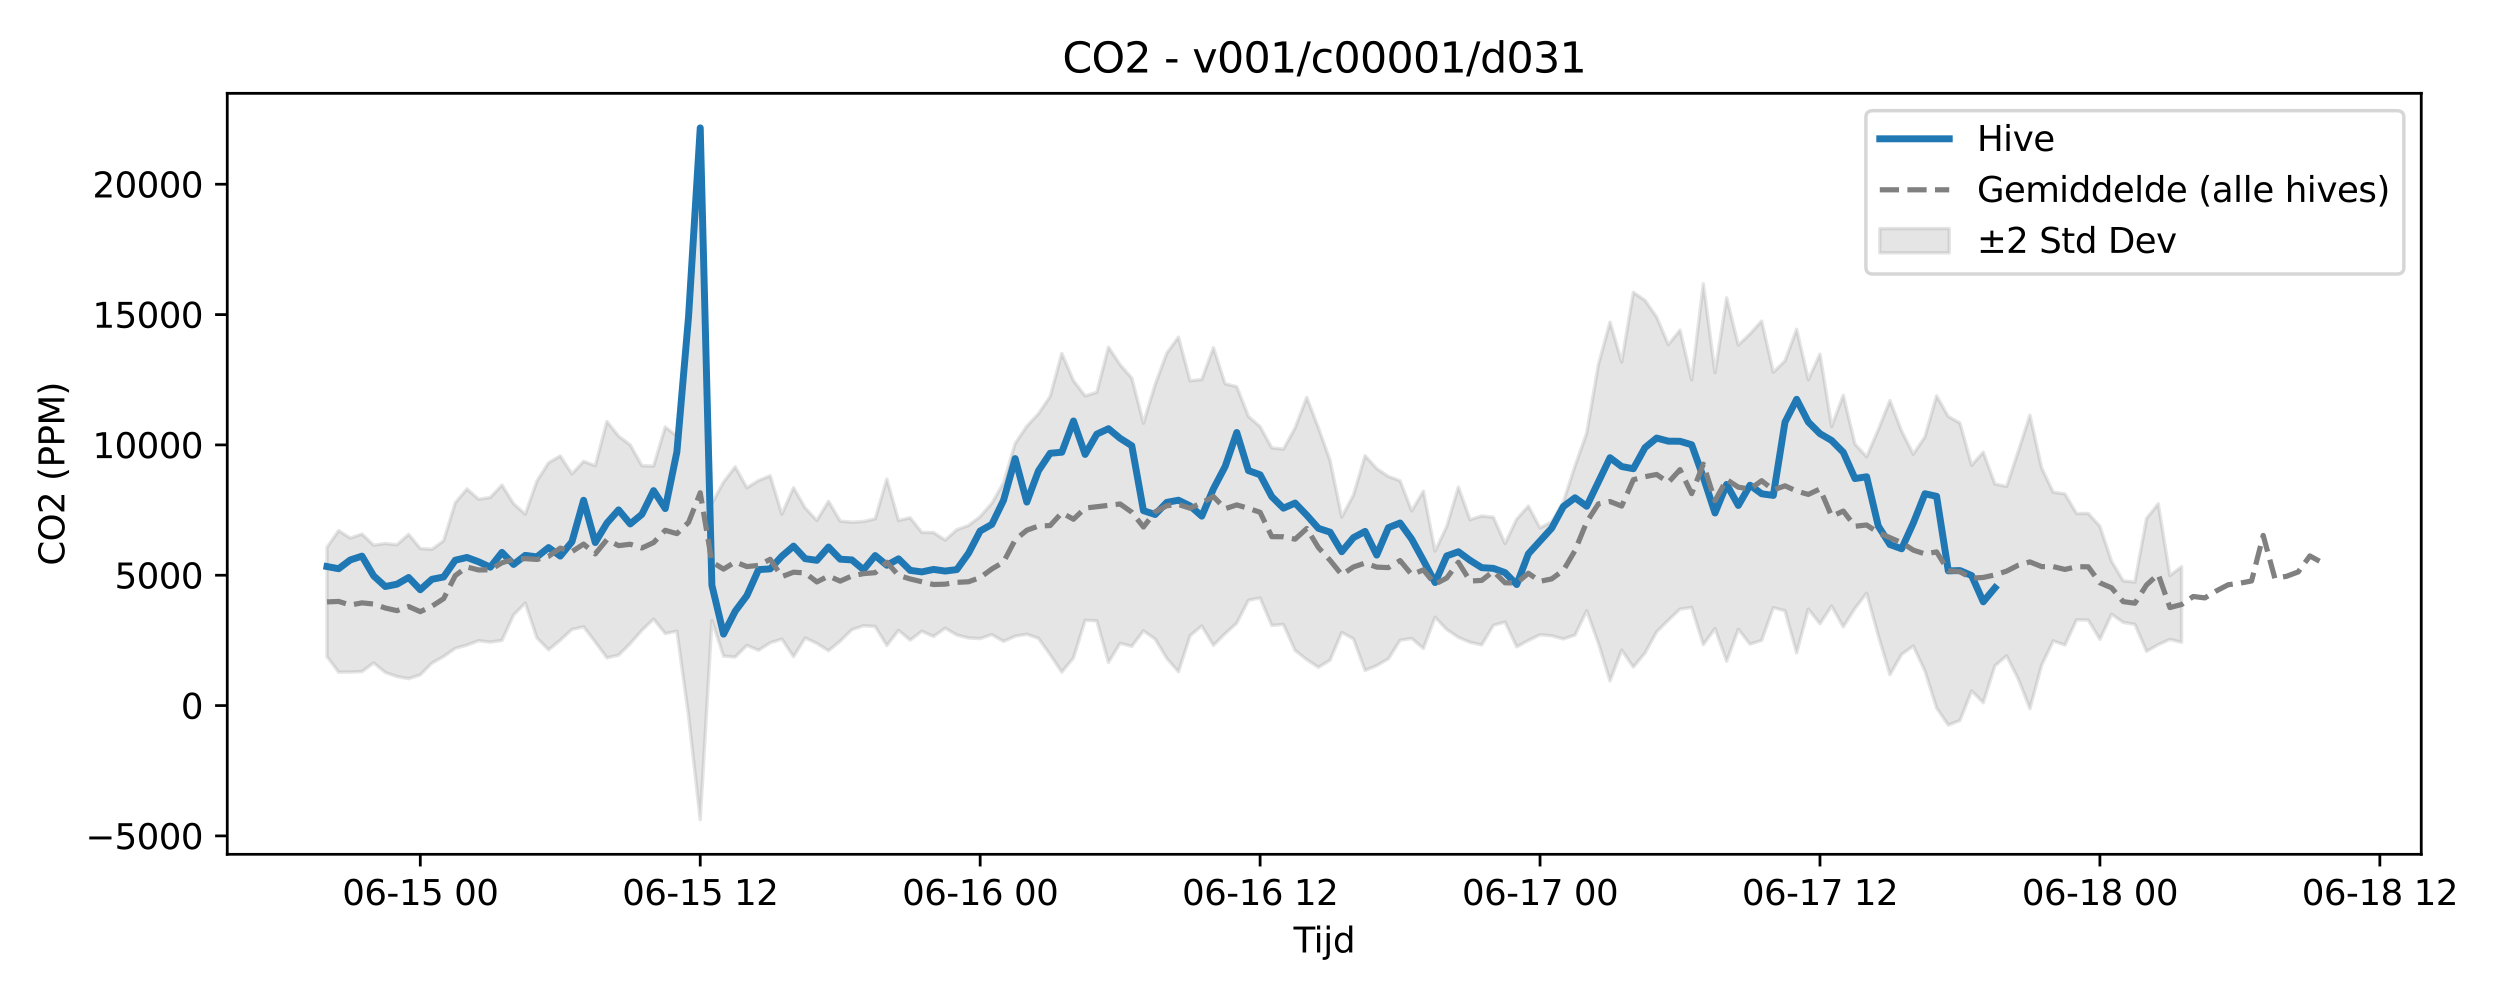 <?xml version="1.0" encoding="utf-8" standalone="no"?>
<!DOCTYPE svg PUBLIC "-//W3C//DTD SVG 1.1//EN"
  "http://www.w3.org/Graphics/SVG/1.1/DTD/svg11.dtd">
<svg xmlns:xlink="http://www.w3.org/1999/xlink" width="720pt" height="288pt" viewBox="0 0 720 288" xmlns="http://www.w3.org/2000/svg" version="1.1">
 <defs>
  <style type="text/css">*{stroke-linejoin: round; stroke-linecap: butt}</style>
 </defs>
 <g id="figure_1">
  <g id="patch_1">
   <path d="M 0 288 
L 720 288 
L 720 0 
L 0 0 
z
" style="fill: #ffffff"/>
  </g>
  <g id="axes_1">
   <g id="patch_2">
    <path d="M 65.45 246.04 
L 697.321 246.04 
L 697.321 26.88 
L 65.45 26.88 
z
" style="fill: #ffffff"/>
   </g>
   <g id="FillBetweenPolyCollection_1">
    <defs>
     <path id="m51ba716464" d="M 94.171 -130.397 
L 94.171 -98.905 
L 97.531 -94.414 
L 100.89 -94.449 
L 104.249 -94.579 
L 107.608 -97.083 
L 110.968 -94.321 
L 114.327 -93.159 
L 117.686 -92.535 
L 121.045 -93.641 
L 124.404 -97.05 
L 127.764 -98.911 
L 131.123 -101.287 
L 134.482 -102.213 
L 137.841 -103.475 
L 141.201 -103.066 
L 144.56 -103.557 
L 147.919 -110.902 
L 151.278 -114.313 
L 154.638 -104.28 
L 157.997 -100.845 
L 161.356 -103.594 
L 164.715 -106.721 
L 168.074 -107.488 
L 171.434 -103.096 
L 174.793 -98.554 
L 178.152 -99.306 
L 181.511 -102.648 
L 184.871 -106.47 
L 188.23 -109.695 
L 191.589 -105.545 
L 194.948 -106.222 
L 198.308 -81.845 
L 201.667 -51.922 
L 205.026 -109.278 
L 208.385 -99.041 
L 211.744 -98.768 
L 215.104 -102.13 
L 218.463 -100.721 
L 221.822 -102.885 
L 225.181 -103.938 
L 228.541 -98.891 
L 231.9 -104.271 
L 235.259 -102.708 
L 238.618 -100.598 
L 241.978 -103.345 
L 245.337 -106.643 
L 248.696 -107.786 
L 252.055 -107.569 
L 255.414 -102.1 
L 258.774 -106.453 
L 262.133 -103.639 
L 265.492 -106.207 
L 268.851 -104.697 
L 272.211 -107.072 
L 275.57 -105.116 
L 278.929 -104.264 
L 282.288 -104.086 
L 285.648 -105.231 
L 289.007 -103.292 
L 292.366 -104.769 
L 295.725 -105.334 
L 299.084 -104.16 
L 302.444 -99.441 
L 305.803 -94.432 
L 309.162 -98.549 
L 312.521 -109.365 
L 315.881 -109.198 
L 319.24 -97.233 
L 322.599 -102.745 
L 325.958 -101.862 
L 329.317 -106.312 
L 332.677 -103.958 
L 336.036 -98.381 
L 339.395 -94.531 
L 342.754 -104.929 
L 346.114 -107.726 
L 349.473 -102.128 
L 352.832 -105.502 
L 356.191 -108.536 
L 359.551 -115.114 
L 362.91 -115.797 
L 366.269 -107.871 
L 369.628 -108.163 
L 372.987 -100.664 
L 376.347 -98.037 
L 379.706 -95.811 
L 383.065 -97.874 
L 386.424 -105.856 
L 389.784 -104.006 
L 393.143 -94.916 
L 396.502 -96.318 
L 399.861 -98.278 
L 403.221 -103.584 
L 406.58 -104.123 
L 409.939 -101.247 
L 413.298 -110.225 
L 416.657 -106.707 
L 420.017 -104.443 
L 423.376 -103.014 
L 426.735 -102.274 
L 430.094 -107.904 
L 433.454 -108.845 
L 436.813 -101.716 
L 440.172 -103.547 
L 443.531 -105.183 
L 446.891 -104.892 
L 450.25 -103.979 
L 453.609 -105.098 
L 456.968 -112.104 
L 460.327 -102.798 
L 463.687 -91.897 
L 467.046 -100.778 
L 470.405 -95.88 
L 473.764 -99.95 
L 477.124 -106.029 
L 480.483 -109.37 
L 483.842 -112.574 
L 487.201 -113.055 
L 490.561 -102.349 
L 493.92 -106.96 
L 497.279 -97.562 
L 500.638 -106.765 
L 503.997 -102.478 
L 507.357 -103.57 
L 510.716 -113.001 
L 514.075 -112.101 
L 517.434 -99.964 
L 520.794 -112.58 
L 524.153 -108.363 
L 527.512 -113.466 
L 530.871 -107.476 
L 534.231 -112.781 
L 537.59 -117.143 
L 540.949 -104.97 
L 544.308 -93.705 
L 547.667 -99.536 
L 551.027 -101.958 
L 554.386 -94.732 
L 557.745 -84.121 
L 561.104 -79.173 
L 564.464 -80.508 
L 567.823 -88.993 
L 571.182 -85.633 
L 574.541 -96.256 
L 577.9 -99.119 
L 581.26 -92.451 
L 584.619 -83.948 
L 587.978 -96.38 
L 591.337 -103.421 
L 594.697 -102.23 
L 598.056 -109.476 
L 601.415 -109.404 
L 604.774 -103.876 
L 608.134 -111.087 
L 611.493 -108.752 
L 614.852 -108.176 
L 618.211 -100.415 
L 621.57 -102.339 
L 624.93 -103.842 
L 628.289 -103.02 
L 628.289 -124.791 
L 628.289 -124.791 
L 624.93 -122.209 
L 621.57 -142.905 
L 618.211 -138.674 
L 614.852 -120.38 
L 611.493 -120.703 
L 608.134 -126.331 
L 604.774 -136.408 
L 601.415 -140.123 
L 598.056 -140.094 
L 594.697 -145.762 
L 591.337 -146.218 
L 587.978 -153.267 
L 584.619 -168.395 
L 581.26 -158.005 
L 577.9 -147.903 
L 574.541 -148.602 
L 571.182 -157.761 
L 567.823 -153.997 
L 564.464 -166.165 
L 561.104 -168.051 
L 557.745 -173.992 
L 554.386 -162.186 
L 551.027 -157.188 
L 547.667 -163.852 
L 544.308 -172.654 
L 540.949 -164.26 
L 537.59 -156.458 
L 534.231 -160.092 
L 530.871 -174.148 
L 527.512 -165.172 
L 524.153 -186.003 
L 520.794 -178.642 
L 517.434 -193.167 
L 514.075 -184.061 
L 510.716 -180.792 
L 507.357 -195.533 
L 503.997 -191.822 
L 500.638 -188.628 
L 497.279 -202.219 
L 493.92 -180.679 
L 490.561 -206.277 
L 487.201 -178.602 
L 483.842 -192.918 
L 480.483 -188.73 
L 477.124 -196.678 
L 473.764 -201.494 
L 470.405 -203.818 
L 467.046 -183.71 
L 463.687 -195.234 
L 460.327 -182.947 
L 456.968 -163.256 
L 453.609 -153.808 
L 450.25 -143.486 
L 446.891 -137.674 
L 443.531 -135.974 
L 440.172 -142.249 
L 436.813 -138.473 
L 433.454 -131.473 
L 430.094 -139.041 
L 426.735 -139.406 
L 423.376 -138.331 
L 420.017 -147.706 
L 416.657 -136.37 
L 413.298 -129.287 
L 409.939 -146.528 
L 406.58 -140.863 
L 403.221 -149.529 
L 399.861 -150.781 
L 396.502 -153.035 
L 393.143 -156.756 
L 389.784 -145.412 
L 386.424 -139.077 
L 383.065 -155.366 
L 379.706 -164.78 
L 376.347 -173.526 
L 372.987 -164.777 
L 369.628 -158.664 
L 366.269 -159.027 
L 362.91 -165.121 
L 359.551 -168.079 
L 356.191 -176.632 
L 352.832 -177.487 
L 349.473 -187.852 
L 346.114 -178.708 
L 342.754 -178.325 
L 339.395 -190.9 
L 336.036 -186.294 
L 332.677 -177.234 
L 329.317 -166.141 
L 325.958 -179.101 
L 322.599 -182.957 
L 319.24 -188.012 
L 315.881 -174.998 
L 312.521 -173.987 
L 309.162 -178.365 
L 305.803 -186.204 
L 302.444 -173.837 
L 299.084 -168.851 
L 295.725 -165.257 
L 292.366 -160.288 
L 289.007 -148.936 
L 285.648 -143.055 
L 282.288 -139.234 
L 278.929 -136.642 
L 275.57 -135.455 
L 272.211 -132.457 
L 268.851 -134.621 
L 265.492 -134.666 
L 262.133 -138.879 
L 258.774 -138.097 
L 255.414 -150.026 
L 252.055 -138.572 
L 248.696 -137.809 
L 245.337 -137.61 
L 241.978 -137.929 
L 238.618 -143.626 
L 235.259 -138.099 
L 231.9 -141.719 
L 228.541 -147.526 
L 225.181 -139.929 
L 221.822 -150.966 
L 218.463 -149.605 
L 215.104 -147.526 
L 211.744 -153.554 
L 208.385 -149.147 
L 205.026 -142.991 
L 201.667 -240.238 
L 198.308 -193.274 
L 194.948 -162.407 
L 191.589 -164.997 
L 188.23 -153.77 
L 184.871 -153.88 
L 181.511 -159.869 
L 178.152 -162.399 
L 174.793 -166.611 
L 171.434 -153.862 
L 168.074 -155.132 
L 164.715 -151.515 
L 161.356 -156.689 
L 157.997 -154.726 
L 154.638 -149.467 
L 151.278 -139.915 
L 147.919 -142.918 
L 144.56 -148.292 
L 141.201 -144.729 
L 137.841 -144.22 
L 134.482 -147.191 
L 131.123 -143.199 
L 127.764 -132.263 
L 124.404 -129.791 
L 121.045 -130.039 
L 117.686 -134.098 
L 114.327 -131.107 
L 110.968 -131.46 
L 107.608 -131 
L 104.249 -134.179 
L 100.89 -133.027 
L 97.531 -135.169 
L 94.171 -130.397 
z
" style="stroke: #808080; stroke-opacity: 0.2"/>
    </defs>
    <g clip-path="url(#p64a508ffe1)">
     <use xlink:href="#m51ba716464" x="0" y="288" style="fill: #808080; fill-opacity: 0.2; stroke: #808080; stroke-opacity: 0.2"/>
    </g>
   </g>
   <g id="matplotlib.axis_1">
    <g id="xtick_1">
     <g id="line2d_1">
      <defs>
       <path id="m093ac2d842" d="M 0 0 
L 0 3.5 
" style="stroke: #000000; stroke-width: 0.8"/>
      </defs>
      <g>
       <use xlink:href="#m093ac2d842" x="121.045" y="246.04" style="stroke: #000000; stroke-width: 0.8"/>
      </g>
     </g>
     <g id="text_1">
      <!-- 06-15 00 -->
      <g transform="translate(98.565 260.638) scale(0.1 -0.1)">
       <defs>
        <path id="DejaVuSans-30" d="M 2034 4250 
Q 1547 4250 1301 3770 
Q 1056 3291 1056 2328 
Q 1056 1369 1301 889 
Q 1547 409 2034 409 
Q 2525 409 2770 889 
Q 3016 1369 3016 2328 
Q 3016 3291 2770 3770 
Q 2525 4250 2034 4250 
z
M 2034 4750 
Q 2819 4750 3233 4129 
Q 3647 3509 3647 2328 
Q 3647 1150 3233 529 
Q 2819 -91 2034 -91 
Q 1250 -91 836 529 
Q 422 1150 422 2328 
Q 422 3509 836 4129 
Q 1250 4750 2034 4750 
z
" transform="scale(0.016)"/>
        <path id="DejaVuSans-36" d="M 2113 2584 
Q 1688 2584 1439 2293 
Q 1191 2003 1191 1497 
Q 1191 994 1439 701 
Q 1688 409 2113 409 
Q 2538 409 2786 701 
Q 3034 994 3034 1497 
Q 3034 2003 2786 2293 
Q 2538 2584 2113 2584 
z
M 3366 4563 
L 3366 3988 
Q 3128 4100 2886 4159 
Q 2644 4219 2406 4219 
Q 1781 4219 1451 3797 
Q 1122 3375 1075 2522 
Q 1259 2794 1537 2939 
Q 1816 3084 2150 3084 
Q 2853 3084 3261 2657 
Q 3669 2231 3669 1497 
Q 3669 778 3244 343 
Q 2819 -91 2113 -91 
Q 1303 -91 875 529 
Q 447 1150 447 2328 
Q 447 3434 972 4092 
Q 1497 4750 2381 4750 
Q 2619 4750 2861 4703 
Q 3103 4656 3366 4563 
z
" transform="scale(0.016)"/>
        <path id="DejaVuSans-2d" d="M 313 2009 
L 1997 2009 
L 1997 1497 
L 313 1497 
L 313 2009 
z
" transform="scale(0.016)"/>
        <path id="DejaVuSans-31" d="M 794 531 
L 1825 531 
L 1825 4091 
L 703 3866 
L 703 4441 
L 1819 4666 
L 2450 4666 
L 2450 531 
L 3481 531 
L 3481 0 
L 794 0 
L 794 531 
z
" transform="scale(0.016)"/>
        <path id="DejaVuSans-35" d="M 691 4666 
L 3169 4666 
L 3169 4134 
L 1269 4134 
L 1269 2991 
Q 1406 3038 1543 3061 
Q 1681 3084 1819 3084 
Q 2600 3084 3056 2656 
Q 3513 2228 3513 1497 
Q 3513 744 3044 326 
Q 2575 -91 1722 -91 
Q 1428 -91 1123 -41 
Q 819 9 494 109 
L 494 744 
Q 775 591 1075 516 
Q 1375 441 1709 441 
Q 2250 441 2565 725 
Q 2881 1009 2881 1497 
Q 2881 1984 2565 2268 
Q 2250 2553 1709 2553 
Q 1456 2553 1204 2497 
Q 953 2441 691 2322 
L 691 4666 
z
" transform="scale(0.016)"/>
        <path id="DejaVuSans-20" transform="scale(0.016)"/>
       </defs>
       <use xlink:href="#DejaVuSans-30"/>
       <use xlink:href="#DejaVuSans-36" transform="translate(63.623 0)"/>
       <use xlink:href="#DejaVuSans-2d" transform="translate(127.246 0)"/>
       <use xlink:href="#DejaVuSans-31" transform="translate(163.33 0)"/>
       <use xlink:href="#DejaVuSans-35" transform="translate(226.953 0)"/>
       <use xlink:href="#DejaVuSans-20" transform="translate(290.576 0)"/>
       <use xlink:href="#DejaVuSans-30" transform="translate(322.363 0)"/>
       <use xlink:href="#DejaVuSans-30" transform="translate(385.986 0)"/>
      </g>
     </g>
    </g>
    <g id="xtick_2">
     <g id="line2d_2">
      <g>
       <use xlink:href="#m093ac2d842" x="201.667" y="246.04" style="stroke: #000000; stroke-width: 0.8"/>
      </g>
     </g>
     <g id="text_2">
      <!-- 06-15 12 -->
      <g transform="translate(179.186 260.638) scale(0.1 -0.1)">
       <defs>
        <path id="DejaVuSans-32" d="M 1228 531 
L 3431 531 
L 3431 0 
L 469 0 
L 469 531 
Q 828 903 1448 1529 
Q 2069 2156 2228 2338 
Q 2531 2678 2651 2914 
Q 2772 3150 2772 3378 
Q 2772 3750 2511 3984 
Q 2250 4219 1831 4219 
Q 1534 4219 1204 4116 
Q 875 4013 500 3803 
L 500 4441 
Q 881 4594 1212 4672 
Q 1544 4750 1819 4750 
Q 2544 4750 2975 4387 
Q 3406 4025 3406 3419 
Q 3406 3131 3298 2873 
Q 3191 2616 2906 2266 
Q 2828 2175 2409 1742 
Q 1991 1309 1228 531 
z
" transform="scale(0.016)"/>
       </defs>
       <use xlink:href="#DejaVuSans-30"/>
       <use xlink:href="#DejaVuSans-36" transform="translate(63.623 0)"/>
       <use xlink:href="#DejaVuSans-2d" transform="translate(127.246 0)"/>
       <use xlink:href="#DejaVuSans-31" transform="translate(163.33 0)"/>
       <use xlink:href="#DejaVuSans-35" transform="translate(226.953 0)"/>
       <use xlink:href="#DejaVuSans-20" transform="translate(290.576 0)"/>
       <use xlink:href="#DejaVuSans-31" transform="translate(322.363 0)"/>
       <use xlink:href="#DejaVuSans-32" transform="translate(385.986 0)"/>
      </g>
     </g>
    </g>
    <g id="xtick_3">
     <g id="line2d_3">
      <g>
       <use xlink:href="#m093ac2d842" x="282.288" y="246.04" style="stroke: #000000; stroke-width: 0.8"/>
      </g>
     </g>
     <g id="text_3">
      <!-- 06-16 00 -->
      <g transform="translate(259.808 260.638) scale(0.1 -0.1)">
       <use xlink:href="#DejaVuSans-30"/>
       <use xlink:href="#DejaVuSans-36" transform="translate(63.623 0)"/>
       <use xlink:href="#DejaVuSans-2d" transform="translate(127.246 0)"/>
       <use xlink:href="#DejaVuSans-31" transform="translate(163.33 0)"/>
       <use xlink:href="#DejaVuSans-36" transform="translate(226.953 0)"/>
       <use xlink:href="#DejaVuSans-20" transform="translate(290.576 0)"/>
       <use xlink:href="#DejaVuSans-30" transform="translate(322.363 0)"/>
       <use xlink:href="#DejaVuSans-30" transform="translate(385.986 0)"/>
      </g>
     </g>
    </g>
    <g id="xtick_4">
     <g id="line2d_4">
      <g>
       <use xlink:href="#m093ac2d842" x="362.91" y="246.04" style="stroke: #000000; stroke-width: 0.8"/>
      </g>
     </g>
     <g id="text_4">
      <!-- 06-16 12 -->
      <g transform="translate(340.429 260.638) scale(0.1 -0.1)">
       <use xlink:href="#DejaVuSans-30"/>
       <use xlink:href="#DejaVuSans-36" transform="translate(63.623 0)"/>
       <use xlink:href="#DejaVuSans-2d" transform="translate(127.246 0)"/>
       <use xlink:href="#DejaVuSans-31" transform="translate(163.33 0)"/>
       <use xlink:href="#DejaVuSans-36" transform="translate(226.953 0)"/>
       <use xlink:href="#DejaVuSans-20" transform="translate(290.576 0)"/>
       <use xlink:href="#DejaVuSans-31" transform="translate(322.363 0)"/>
       <use xlink:href="#DejaVuSans-32" transform="translate(385.986 0)"/>
      </g>
     </g>
    </g>
    <g id="xtick_5">
     <g id="line2d_5">
      <g>
       <use xlink:href="#m093ac2d842" x="443.531" y="246.04" style="stroke: #000000; stroke-width: 0.8"/>
      </g>
     </g>
     <g id="text_5">
      <!-- 06-17 00 -->
      <g transform="translate(421.051 260.638) scale(0.1 -0.1)">
       <defs>
        <path id="DejaVuSans-37" d="M 525 4666 
L 3525 4666 
L 3525 4397 
L 1831 0 
L 1172 0 
L 2766 4134 
L 525 4134 
L 525 4666 
z
" transform="scale(0.016)"/>
       </defs>
       <use xlink:href="#DejaVuSans-30"/>
       <use xlink:href="#DejaVuSans-36" transform="translate(63.623 0)"/>
       <use xlink:href="#DejaVuSans-2d" transform="translate(127.246 0)"/>
       <use xlink:href="#DejaVuSans-31" transform="translate(163.33 0)"/>
       <use xlink:href="#DejaVuSans-37" transform="translate(226.953 0)"/>
       <use xlink:href="#DejaVuSans-20" transform="translate(290.576 0)"/>
       <use xlink:href="#DejaVuSans-30" transform="translate(322.363 0)"/>
       <use xlink:href="#DejaVuSans-30" transform="translate(385.986 0)"/>
      </g>
     </g>
    </g>
    <g id="xtick_6">
     <g id="line2d_6">
      <g>
       <use xlink:href="#m093ac2d842" x="524.153" y="246.04" style="stroke: #000000; stroke-width: 0.8"/>
      </g>
     </g>
     <g id="text_6">
      <!-- 06-17 12 -->
      <g transform="translate(501.672 260.638) scale(0.1 -0.1)">
       <use xlink:href="#DejaVuSans-30"/>
       <use xlink:href="#DejaVuSans-36" transform="translate(63.623 0)"/>
       <use xlink:href="#DejaVuSans-2d" transform="translate(127.246 0)"/>
       <use xlink:href="#DejaVuSans-31" transform="translate(163.33 0)"/>
       <use xlink:href="#DejaVuSans-37" transform="translate(226.953 0)"/>
       <use xlink:href="#DejaVuSans-20" transform="translate(290.576 0)"/>
       <use xlink:href="#DejaVuSans-31" transform="translate(322.363 0)"/>
       <use xlink:href="#DejaVuSans-32" transform="translate(385.986 0)"/>
      </g>
     </g>
    </g>
    <g id="xtick_7">
     <g id="line2d_7">
      <g>
       <use xlink:href="#m093ac2d842" x="604.774" y="246.04" style="stroke: #000000; stroke-width: 0.8"/>
      </g>
     </g>
     <g id="text_7">
      <!-- 06-18 00 -->
      <g transform="translate(582.294 260.638) scale(0.1 -0.1)">
       <defs>
        <path id="DejaVuSans-38" d="M 2034 2216 
Q 1584 2216 1326 1975 
Q 1069 1734 1069 1313 
Q 1069 891 1326 650 
Q 1584 409 2034 409 
Q 2484 409 2743 651 
Q 3003 894 3003 1313 
Q 3003 1734 2745 1975 
Q 2488 2216 2034 2216 
z
M 1403 2484 
Q 997 2584 770 2862 
Q 544 3141 544 3541 
Q 544 4100 942 4425 
Q 1341 4750 2034 4750 
Q 2731 4750 3128 4425 
Q 3525 4100 3525 3541 
Q 3525 3141 3298 2862 
Q 3072 2584 2669 2484 
Q 3125 2378 3379 2068 
Q 3634 1759 3634 1313 
Q 3634 634 3220 271 
Q 2806 -91 2034 -91 
Q 1263 -91 848 271 
Q 434 634 434 1313 
Q 434 1759 690 2068 
Q 947 2378 1403 2484 
z
M 1172 3481 
Q 1172 3119 1398 2916 
Q 1625 2713 2034 2713 
Q 2441 2713 2670 2916 
Q 2900 3119 2900 3481 
Q 2900 3844 2670 4047 
Q 2441 4250 2034 4250 
Q 1625 4250 1398 4047 
Q 1172 3844 1172 3481 
z
" transform="scale(0.016)"/>
       </defs>
       <use xlink:href="#DejaVuSans-30"/>
       <use xlink:href="#DejaVuSans-36" transform="translate(63.623 0)"/>
       <use xlink:href="#DejaVuSans-2d" transform="translate(127.246 0)"/>
       <use xlink:href="#DejaVuSans-31" transform="translate(163.33 0)"/>
       <use xlink:href="#DejaVuSans-38" transform="translate(226.953 0)"/>
       <use xlink:href="#DejaVuSans-20" transform="translate(290.576 0)"/>
       <use xlink:href="#DejaVuSans-30" transform="translate(322.363 0)"/>
       <use xlink:href="#DejaVuSans-30" transform="translate(385.986 0)"/>
      </g>
     </g>
    </g>
    <g id="xtick_8">
     <g id="line2d_8">
      <g>
       <use xlink:href="#m093ac2d842" x="685.396" y="246.04" style="stroke: #000000; stroke-width: 0.8"/>
      </g>
     </g>
     <g id="text_8">
      <!-- 06-18 12 -->
      <g transform="translate(662.915 260.638) scale(0.1 -0.1)">
       <use xlink:href="#DejaVuSans-30"/>
       <use xlink:href="#DejaVuSans-36" transform="translate(63.623 0)"/>
       <use xlink:href="#DejaVuSans-2d" transform="translate(127.246 0)"/>
       <use xlink:href="#DejaVuSans-31" transform="translate(163.33 0)"/>
       <use xlink:href="#DejaVuSans-38" transform="translate(226.953 0)"/>
       <use xlink:href="#DejaVuSans-20" transform="translate(290.576 0)"/>
       <use xlink:href="#DejaVuSans-31" transform="translate(322.363 0)"/>
       <use xlink:href="#DejaVuSans-32" transform="translate(385.986 0)"/>
      </g>
     </g>
    </g>
    <g id="text_9">
     <!-- Tijd -->
     <g transform="translate(372.536 274.317) scale(0.1 -0.1)">
      <defs>
       <path id="DejaVuSans-54" d="M -19 4666 
L 3928 4666 
L 3928 4134 
L 2272 4134 
L 2272 0 
L 1638 0 
L 1638 4134 
L -19 4134 
L -19 4666 
z
" transform="scale(0.016)"/>
       <path id="DejaVuSans-69" d="M 603 3500 
L 1178 3500 
L 1178 0 
L 603 0 
L 603 3500 
z
M 603 4863 
L 1178 4863 
L 1178 4134 
L 603 4134 
L 603 4863 
z
" transform="scale(0.016)"/>
       <path id="DejaVuSans-6a" d="M 603 3500 
L 1178 3500 
L 1178 -63 
Q 1178 -731 923 -1031 
Q 669 -1331 103 -1331 
L -116 -1331 
L -116 -844 
L 38 -844 
Q 366 -844 484 -692 
Q 603 -541 603 -63 
L 603 3500 
z
M 603 4863 
L 1178 4863 
L 1178 4134 
L 603 4134 
L 603 4863 
z
" transform="scale(0.016)"/>
       <path id="DejaVuSans-64" d="M 2906 2969 
L 2906 4863 
L 3481 4863 
L 3481 0 
L 2906 0 
L 2906 525 
Q 2725 213 2448 61 
Q 2172 -91 1784 -91 
Q 1150 -91 751 415 
Q 353 922 353 1747 
Q 353 2572 751 3078 
Q 1150 3584 1784 3584 
Q 2172 3584 2448 3432 
Q 2725 3281 2906 2969 
z
M 947 1747 
Q 947 1113 1208 752 
Q 1469 391 1925 391 
Q 2381 391 2643 752 
Q 2906 1113 2906 1747 
Q 2906 2381 2643 2742 
Q 2381 3103 1925 3103 
Q 1469 3103 1208 2742 
Q 947 2381 947 1747 
z
" transform="scale(0.016)"/>
      </defs>
      <use xlink:href="#DejaVuSans-54"/>
      <use xlink:href="#DejaVuSans-69" transform="translate(57.959 0)"/>
      <use xlink:href="#DejaVuSans-6a" transform="translate(85.742 0)"/>
      <use xlink:href="#DejaVuSans-64" transform="translate(113.525 0)"/>
     </g>
    </g>
   </g>
   <g id="matplotlib.axis_2">
    <g id="ytick_1">
     <g id="line2d_9">
      <defs>
       <path id="mafed8692fb" d="M 0 0 
L -3.5 0 
" style="stroke: #000000; stroke-width: 0.8"/>
      </defs>
      <g>
       <use xlink:href="#mafed8692fb" x="65.45" y="240.74" style="stroke: #000000; stroke-width: 0.8"/>
      </g>
     </g>
     <g id="text_10">
      <!-- −5000 -->
      <g transform="translate(24.62 244.54) scale(0.1 -0.1)">
       <defs>
        <path id="DejaVuSans-2212" d="M 678 2272 
L 4684 2272 
L 4684 1741 
L 678 1741 
L 678 2272 
z
" transform="scale(0.016)"/>
       </defs>
       <use xlink:href="#DejaVuSans-2212"/>
       <use xlink:href="#DejaVuSans-35" transform="translate(83.789 0)"/>
       <use xlink:href="#DejaVuSans-30" transform="translate(147.412 0)"/>
       <use xlink:href="#DejaVuSans-30" transform="translate(211.035 0)"/>
       <use xlink:href="#DejaVuSans-30" transform="translate(274.658 0)"/>
      </g>
     </g>
    </g>
    <g id="ytick_2">
     <g id="line2d_10">
      <g>
       <use xlink:href="#mafed8692fb" x="65.45" y="203.205" style="stroke: #000000; stroke-width: 0.8"/>
      </g>
     </g>
     <g id="text_11">
      <!-- 0 -->
      <g transform="translate(52.087 207.004) scale(0.1 -0.1)">
       <use xlink:href="#DejaVuSans-30"/>
      </g>
     </g>
    </g>
    <g id="ytick_3">
     <g id="line2d_11">
      <g>
       <use xlink:href="#mafed8692fb" x="65.45" y="165.669" style="stroke: #000000; stroke-width: 0.8"/>
      </g>
     </g>
     <g id="text_12">
      <!-- 5000 -->
      <g transform="translate(33 169.468) scale(0.1 -0.1)">
       <use xlink:href="#DejaVuSans-35"/>
       <use xlink:href="#DejaVuSans-30" transform="translate(63.623 0)"/>
       <use xlink:href="#DejaVuSans-30" transform="translate(127.246 0)"/>
       <use xlink:href="#DejaVuSans-30" transform="translate(190.869 0)"/>
      </g>
     </g>
    </g>
    <g id="ytick_4">
     <g id="line2d_12">
      <g>
       <use xlink:href="#mafed8692fb" x="65.45" y="128.133" style="stroke: #000000; stroke-width: 0.8"/>
      </g>
     </g>
     <g id="text_13">
      <!-- 10000 -->
      <g transform="translate(26.637 131.933) scale(0.1 -0.1)">
       <use xlink:href="#DejaVuSans-31"/>
       <use xlink:href="#DejaVuSans-30" transform="translate(63.623 0)"/>
       <use xlink:href="#DejaVuSans-30" transform="translate(127.246 0)"/>
       <use xlink:href="#DejaVuSans-30" transform="translate(190.869 0)"/>
       <use xlink:href="#DejaVuSans-30" transform="translate(254.492 0)"/>
      </g>
     </g>
    </g>
    <g id="ytick_5">
     <g id="line2d_13">
      <g>
       <use xlink:href="#mafed8692fb" x="65.45" y="90.598" style="stroke: #000000; stroke-width: 0.8"/>
      </g>
     </g>
     <g id="text_14">
      <!-- 15000 -->
      <g transform="translate(26.637 94.397) scale(0.1 -0.1)">
       <use xlink:href="#DejaVuSans-31"/>
       <use xlink:href="#DejaVuSans-35" transform="translate(63.623 0)"/>
       <use xlink:href="#DejaVuSans-30" transform="translate(127.246 0)"/>
       <use xlink:href="#DejaVuSans-30" transform="translate(190.869 0)"/>
       <use xlink:href="#DejaVuSans-30" transform="translate(254.492 0)"/>
      </g>
     </g>
    </g>
    <g id="ytick_6">
     <g id="line2d_14">
      <g>
       <use xlink:href="#mafed8692fb" x="65.45" y="53.062" style="stroke: #000000; stroke-width: 0.8"/>
      </g>
     </g>
     <g id="text_15">
      <!-- 20000 -->
      <g transform="translate(26.637 56.861) scale(0.1 -0.1)">
       <use xlink:href="#DejaVuSans-32"/>
       <use xlink:href="#DejaVuSans-30" transform="translate(63.623 0)"/>
       <use xlink:href="#DejaVuSans-30" transform="translate(127.246 0)"/>
       <use xlink:href="#DejaVuSans-30" transform="translate(190.869 0)"/>
       <use xlink:href="#DejaVuSans-30" transform="translate(254.492 0)"/>
      </g>
     </g>
    </g>
    <g id="text_16">
     <!-- CO2 (PPM) -->
     <g transform="translate(18.541 162.903) rotate(-90) scale(0.1 -0.1)">
      <defs>
       <path id="DejaVuSans-43" d="M 4122 4306 
L 4122 3641 
Q 3803 3938 3442 4084 
Q 3081 4231 2675 4231 
Q 1875 4231 1450 3742 
Q 1025 3253 1025 2328 
Q 1025 1406 1450 917 
Q 1875 428 2675 428 
Q 3081 428 3442 575 
Q 3803 722 4122 1019 
L 4122 359 
Q 3791 134 3420 21 
Q 3050 -91 2638 -91 
Q 1578 -91 968 557 
Q 359 1206 359 2328 
Q 359 3453 968 4101 
Q 1578 4750 2638 4750 
Q 3056 4750 3426 4639 
Q 3797 4528 4122 4306 
z
" transform="scale(0.016)"/>
       <path id="DejaVuSans-4f" d="M 2522 4238 
Q 1834 4238 1429 3725 
Q 1025 3213 1025 2328 
Q 1025 1447 1429 934 
Q 1834 422 2522 422 
Q 3209 422 3611 934 
Q 4013 1447 4013 2328 
Q 4013 3213 3611 3725 
Q 3209 4238 2522 4238 
z
M 2522 4750 
Q 3503 4750 4090 4092 
Q 4678 3434 4678 2328 
Q 4678 1225 4090 567 
Q 3503 -91 2522 -91 
Q 1538 -91 948 565 
Q 359 1222 359 2328 
Q 359 3434 948 4092 
Q 1538 4750 2522 4750 
z
" transform="scale(0.016)"/>
       <path id="DejaVuSans-28" d="M 1984 4856 
Q 1566 4138 1362 3434 
Q 1159 2731 1159 2009 
Q 1159 1288 1364 580 
Q 1569 -128 1984 -844 
L 1484 -844 
Q 1016 -109 783 600 
Q 550 1309 550 2009 
Q 550 2706 781 3412 
Q 1013 4119 1484 4856 
L 1984 4856 
z
" transform="scale(0.016)"/>
       <path id="DejaVuSans-50" d="M 1259 4147 
L 1259 2394 
L 2053 2394 
Q 2494 2394 2734 2622 
Q 2975 2850 2975 3272 
Q 2975 3691 2734 3919 
Q 2494 4147 2053 4147 
L 1259 4147 
z
M 628 4666 
L 2053 4666 
Q 2838 4666 3239 4311 
Q 3641 3956 3641 3272 
Q 3641 2581 3239 2228 
Q 2838 1875 2053 1875 
L 1259 1875 
L 1259 0 
L 628 0 
L 628 4666 
z
" transform="scale(0.016)"/>
       <path id="DejaVuSans-4d" d="M 628 4666 
L 1569 4666 
L 2759 1491 
L 3956 4666 
L 4897 4666 
L 4897 0 
L 4281 0 
L 4281 4097 
L 3078 897 
L 2444 897 
L 1241 4097 
L 1241 0 
L 628 0 
L 628 4666 
z
" transform="scale(0.016)"/>
       <path id="DejaVuSans-29" d="M 513 4856 
L 1013 4856 
Q 1481 4119 1714 3412 
Q 1947 2706 1947 2009 
Q 1947 1309 1714 600 
Q 1481 -109 1013 -844 
L 513 -844 
Q 928 -128 1133 580 
Q 1338 1288 1338 2009 
Q 1338 2731 1133 3434 
Q 928 4138 513 4856 
z
" transform="scale(0.016)"/>
      </defs>
      <use xlink:href="#DejaVuSans-43"/>
      <use xlink:href="#DejaVuSans-4f" transform="translate(69.824 0)"/>
      <use xlink:href="#DejaVuSans-32" transform="translate(148.535 0)"/>
      <use xlink:href="#DejaVuSans-20" transform="translate(212.158 0)"/>
      <use xlink:href="#DejaVuSans-28" transform="translate(243.945 0)"/>
      <use xlink:href="#DejaVuSans-50" transform="translate(282.959 0)"/>
      <use xlink:href="#DejaVuSans-50" transform="translate(343.262 0)"/>
      <use xlink:href="#DejaVuSans-4d" transform="translate(403.564 0)"/>
      <use xlink:href="#DejaVuSans-29" transform="translate(489.844 0)"/>
     </g>
    </g>
   </g>
   <g id="line2d_15">
    <path d="M 94.171 163.162 
L 97.531 163.792 
L 100.89 161.257 
L 104.249 160.166 
L 107.608 165.849 
L 110.968 168.915 
L 114.327 168.249 
L 117.686 166.315 
L 121.045 169.843 
L 124.404 166.833 
L 127.764 166.17 
L 131.123 161.333 
L 134.482 160.549 
L 137.841 161.793 
L 141.201 163.349 
L 144.56 159.093 
L 147.919 162.549 
L 151.278 159.949 
L 154.638 160.372 
L 157.997 157.704 
L 161.356 160.151 
L 164.715 156.035 
L 168.074 144.091 
L 171.434 156.25 
L 174.793 150.645 
L 178.152 146.849 
L 181.511 150.893 
L 184.871 148.122 
L 188.23 141.309 
L 191.589 146.47 
L 194.948 130.128 
L 198.308 91.143 
L 201.667 36.842 
L 205.026 168.557 
L 208.385 182.625 
L 211.744 176.019 
L 215.104 171.525 
L 218.463 164.048 
L 221.822 163.835 
L 225.181 160.179 
L 228.541 157.289 
L 231.9 160.902 
L 235.259 161.373 
L 238.618 157.546 
L 241.978 161.042 
L 245.337 161.257 
L 248.696 164.07 
L 252.055 160.006 
L 255.414 162.789 
L 258.774 160.945 
L 262.133 164.268 
L 265.492 164.708 
L 268.851 163.995 
L 272.211 164.465 
L 275.57 164.038 
L 278.929 159.358 
L 282.288 152.925 
L 285.648 151.028 
L 289.007 144.111 
L 292.366 132.08 
L 295.725 144.594 
L 299.084 135.573 
L 302.444 130.543 
L 305.803 130.243 
L 309.162 121.254 
L 312.521 130.864 
L 315.881 125.026 
L 319.24 123.467 
L 322.599 126.244 
L 325.958 128.376 
L 329.317 147.074 
L 332.677 148.175 
L 336.036 144.687 
L 339.395 144.064 
L 342.754 145.708 
L 346.114 148.643 
L 349.473 140.758 
L 352.832 134.367 
L 356.191 124.571 
L 359.551 135.528 
L 362.91 136.734 
L 366.269 143.03 
L 369.628 146.353 
L 372.987 144.882 
L 376.347 148.37 
L 379.706 152.159 
L 383.065 153.265 
L 386.424 158.89 
L 389.784 154.844 
L 393.143 153.05 
L 396.502 159.861 
L 399.861 151.964 
L 403.221 150.622 
L 406.58 155.274 
L 409.939 161.403 
L 413.298 167.767 
L 416.657 160.101 
L 420.017 158.905 
L 423.376 161.375 
L 426.735 163.487 
L 430.094 163.687 
L 433.454 164.916 
L 436.813 168.342 
L 440.172 159.506 
L 446.891 152.104 
L 450.25 145.88 
L 453.609 143.36 
L 456.968 145.803 
L 463.687 131.832 
L 467.046 134.369 
L 470.405 134.99 
L 473.764 128.914 
L 477.124 126.162 
L 480.483 127.055 
L 483.842 127.088 
L 487.201 128.091 
L 490.561 137.46 
L 493.92 147.737 
L 497.279 139.527 
L 500.638 145.565 
L 503.997 139.747 
L 507.357 142.209 
L 510.716 142.68 
L 514.075 121.58 
L 517.434 115.009 
L 520.794 121.54 
L 524.153 124.9 
L 527.512 126.86 
L 530.871 130.271 
L 534.231 137.823 
L 537.59 137.312 
L 540.949 151.508 
L 544.308 156.831 
L 547.667 158.044 
L 551.027 150.647 
L 554.386 142.194 
L 557.745 142.943 
L 561.104 164.403 
L 564.464 164.32 
L 567.823 165.757 
L 571.182 173.314 
L 574.541 169.293 
L 574.541 169.293 
" clip-path="url(#p64a508ffe1)" style="fill: none; stroke: #1f77b4; stroke-width: 2; stroke-linecap: square"/>
   </g>
   <g id="line2d_16">
    <path d="M 94.171 173.349 
L 97.531 173.208 
L 100.89 174.262 
L 104.249 173.621 
L 107.608 173.959 
L 110.968 175.109 
L 114.327 175.867 
L 117.686 174.684 
L 121.045 176.16 
L 124.404 174.579 
L 127.764 172.413 
L 131.123 165.757 
L 134.482 163.298 
L 137.841 164.153 
L 141.201 164.103 
L 144.56 162.075 
L 147.919 161.09 
L 151.278 160.886 
L 154.638 161.127 
L 157.997 160.214 
L 161.356 157.859 
L 164.715 158.882 
L 168.074 156.69 
L 171.434 159.521 
L 174.793 155.418 
L 178.152 157.147 
L 181.511 156.742 
L 184.871 157.825 
L 188.23 156.267 
L 191.589 152.729 
L 194.948 153.685 
L 198.308 150.441 
L 201.667 141.92 
L 205.026 161.865 
L 208.385 163.906 
L 211.744 161.839 
L 215.104 163.172 
L 218.463 162.837 
L 221.822 161.075 
L 225.181 166.067 
L 228.541 164.792 
L 231.9 165.005 
L 235.259 167.596 
L 238.618 165.888 
L 241.978 167.363 
L 245.337 165.873 
L 248.696 165.203 
L 252.055 164.929 
L 255.414 161.937 
L 258.774 165.725 
L 262.133 166.741 
L 268.851 168.341 
L 272.211 168.236 
L 275.57 167.714 
L 278.929 167.547 
L 282.288 166.34 
L 285.648 163.857 
L 289.007 161.886 
L 292.366 155.471 
L 295.725 152.705 
L 299.084 151.494 
L 302.444 151.361 
L 305.803 147.682 
L 309.162 149.543 
L 312.521 146.324 
L 322.599 145.149 
L 325.958 147.519 
L 329.317 151.773 
L 332.677 147.404 
L 336.036 145.663 
L 339.395 145.284 
L 342.754 146.373 
L 346.114 144.783 
L 349.473 143.01 
L 352.832 146.506 
L 356.191 145.416 
L 359.551 146.403 
L 362.91 147.541 
L 366.269 154.551 
L 369.628 154.586 
L 372.987 155.279 
L 376.347 152.219 
L 379.706 157.704 
L 383.065 161.38 
L 386.424 165.533 
L 389.784 163.291 
L 393.143 162.164 
L 396.502 163.323 
L 399.861 163.47 
L 403.221 161.443 
L 406.58 165.507 
L 409.939 164.112 
L 413.298 168.244 
L 416.657 166.461 
L 420.017 161.926 
L 423.376 167.328 
L 426.735 167.16 
L 430.094 164.527 
L 433.454 167.841 
L 436.813 167.906 
L 440.172 165.102 
L 443.531 167.422 
L 446.891 166.717 
L 450.25 164.267 
L 453.609 158.547 
L 456.968 150.32 
L 460.327 145.128 
L 463.687 144.435 
L 467.046 145.756 
L 470.405 138.151 
L 473.764 137.278 
L 477.124 136.647 
L 480.483 138.95 
L 483.842 135.254 
L 487.201 142.171 
L 490.561 133.687 
L 493.92 144.181 
L 497.279 138.109 
L 500.638 140.304 
L 503.997 140.85 
L 507.357 138.448 
L 510.716 141.103 
L 514.075 139.919 
L 517.434 141.435 
L 520.794 142.389 
L 524.153 140.817 
L 527.512 148.681 
L 530.871 147.188 
L 534.231 151.563 
L 537.59 151.199 
L 540.949 153.385 
L 547.667 156.306 
L 551.027 158.427 
L 554.386 159.541 
L 557.745 158.943 
L 561.104 164.388 
L 564.464 164.664 
L 567.823 166.505 
L 571.182 166.303 
L 574.541 165.571 
L 577.9 164.489 
L 581.26 162.772 
L 584.619 161.829 
L 587.978 163.177 
L 591.337 163.181 
L 594.697 164.004 
L 598.056 163.215 
L 601.415 163.237 
L 604.774 167.858 
L 608.134 169.291 
L 611.493 173.272 
L 614.852 173.722 
L 618.211 168.455 
L 621.57 165.378 
L 624.93 174.974 
L 628.289 174.095 
L 631.648 171.79 
L 635.007 172.195 
L 638.367 170.143 
L 641.726 168.405 
L 645.085 167.959 
L 648.444 167.321 
L 651.804 154.211 
L 655.163 166.557 
L 658.522 165.972 
L 661.881 164.716 
L 665.24 160.111 
L 668.6 161.943 
L 668.6 161.943 
" clip-path="url(#p64a508ffe1)" style="fill: none; stroke-dasharray: 5.55,2.4; stroke-dashoffset: 0; stroke: #808080; stroke-width: 1.5"/>
   </g>
   <g id="patch_3">
    <path d="M 65.45 246.04 
L 65.45 26.88 
" style="fill: none; stroke: #000000; stroke-width: 0.8; stroke-linejoin: miter; stroke-linecap: square"/>
   </g>
   <g id="patch_4">
    <path d="M 697.321 246.04 
L 697.321 26.88 
" style="fill: none; stroke: #000000; stroke-width: 0.8; stroke-linejoin: miter; stroke-linecap: square"/>
   </g>
   <g id="patch_5">
    <path d="M 65.45 246.04 
L 697.321 246.04 
" style="fill: none; stroke: #000000; stroke-width: 0.8; stroke-linejoin: miter; stroke-linecap: square"/>
   </g>
   <g id="patch_6">
    <path d="M 65.45 26.88 
L 697.321 26.88 
" style="fill: none; stroke: #000000; stroke-width: 0.8; stroke-linejoin: miter; stroke-linecap: square"/>
   </g>
   <g id="text_17">
    <!-- CO2 - v001/c00001/d031 -->
    <g transform="translate(305.982 20.88) scale(0.12 -0.12)">
     <defs>
      <path id="DejaVuSans-76" d="M 191 3500 
L 800 3500 
L 1894 563 
L 2988 3500 
L 3597 3500 
L 2284 0 
L 1503 0 
L 191 3500 
z
" transform="scale(0.016)"/>
      <path id="DejaVuSans-2f" d="M 1625 4666 
L 2156 4666 
L 531 -594 
L 0 -594 
L 1625 4666 
z
" transform="scale(0.016)"/>
      <path id="DejaVuSans-63" d="M 3122 3366 
L 3122 2828 
Q 2878 2963 2633 3030 
Q 2388 3097 2138 3097 
Q 1578 3097 1268 2742 
Q 959 2388 959 1747 
Q 959 1106 1268 751 
Q 1578 397 2138 397 
Q 2388 397 2633 464 
Q 2878 531 3122 666 
L 3122 134 
Q 2881 22 2623 -34 
Q 2366 -91 2075 -91 
Q 1284 -91 818 406 
Q 353 903 353 1747 
Q 353 2603 823 3093 
Q 1294 3584 2113 3584 
Q 2378 3584 2631 3529 
Q 2884 3475 3122 3366 
z
" transform="scale(0.016)"/>
      <path id="DejaVuSans-33" d="M 2597 2516 
Q 3050 2419 3304 2112 
Q 3559 1806 3559 1356 
Q 3559 666 3084 287 
Q 2609 -91 1734 -91 
Q 1441 -91 1130 -33 
Q 819 25 488 141 
L 488 750 
Q 750 597 1062 519 
Q 1375 441 1716 441 
Q 2309 441 2620 675 
Q 2931 909 2931 1356 
Q 2931 1769 2642 2001 
Q 2353 2234 1838 2234 
L 1294 2234 
L 1294 2753 
L 1863 2753 
Q 2328 2753 2575 2939 
Q 2822 3125 2822 3475 
Q 2822 3834 2567 4026 
Q 2313 4219 1838 4219 
Q 1578 4219 1281 4162 
Q 984 4106 628 3988 
L 628 4550 
Q 988 4650 1302 4700 
Q 1616 4750 1894 4750 
Q 2613 4750 3031 4423 
Q 3450 4097 3450 3541 
Q 3450 3153 3228 2886 
Q 3006 2619 2597 2516 
z
" transform="scale(0.016)"/>
     </defs>
     <use xlink:href="#DejaVuSans-43"/>
     <use xlink:href="#DejaVuSans-4f" transform="translate(69.824 0)"/>
     <use xlink:href="#DejaVuSans-32" transform="translate(148.535 0)"/>
     <use xlink:href="#DejaVuSans-20" transform="translate(212.158 0)"/>
     <use xlink:href="#DejaVuSans-2d" transform="translate(243.945 0)"/>
     <use xlink:href="#DejaVuSans-20" transform="translate(280.029 0)"/>
     <use xlink:href="#DejaVuSans-76" transform="translate(311.816 0)"/>
     <use xlink:href="#DejaVuSans-30" transform="translate(370.996 0)"/>
     <use xlink:href="#DejaVuSans-30" transform="translate(434.619 0)"/>
     <use xlink:href="#DejaVuSans-31" transform="translate(498.242 0)"/>
     <use xlink:href="#DejaVuSans-2f" transform="translate(561.865 0)"/>
     <use xlink:href="#DejaVuSans-63" transform="translate(595.557 0)"/>
     <use xlink:href="#DejaVuSans-30" transform="translate(650.537 0)"/>
     <use xlink:href="#DejaVuSans-30" transform="translate(714.16 0)"/>
     <use xlink:href="#DejaVuSans-30" transform="translate(777.783 0)"/>
     <use xlink:href="#DejaVuSans-30" transform="translate(841.406 0)"/>
     <use xlink:href="#DejaVuSans-31" transform="translate(905.029 0)"/>
     <use xlink:href="#DejaVuSans-2f" transform="translate(968.652 0)"/>
     <use xlink:href="#DejaVuSans-64" transform="translate(1002.344 0)"/>
     <use xlink:href="#DejaVuSans-30" transform="translate(1065.82 0)"/>
     <use xlink:href="#DejaVuSans-33" transform="translate(1129.443 0)"/>
     <use xlink:href="#DejaVuSans-31" transform="translate(1193.066 0)"/>
    </g>
   </g>
   <g id="legend_1">
    <g id="patch_7">
     <path d="M 539.377 78.914 
L 690.321 78.914 
Q 692.321 78.914 692.321 76.914 
L 692.321 33.88 
Q 692.321 31.88 690.321 31.88 
L 539.377 31.88 
Q 537.377 31.88 537.377 33.88 
L 537.377 76.914 
Q 537.377 78.914 539.377 78.914 
z
" style="fill: #ffffff; opacity: 0.8; stroke: #cccccc; stroke-linejoin: miter"/>
    </g>
    <g id="line2d_17">
     <path d="M 541.377 39.978 
L 551.377 39.978 
L 561.377 39.978 
" style="fill: none; stroke: #1f77b4; stroke-width: 2; stroke-linecap: square"/>
    </g>
    <g id="text_18">
     <!-- Hive -->
     <g transform="translate(569.377 43.478) scale(0.1 -0.1)">
      <defs>
       <path id="DejaVuSans-48" d="M 628 4666 
L 1259 4666 
L 1259 2753 
L 3553 2753 
L 3553 4666 
L 4184 4666 
L 4184 0 
L 3553 0 
L 3553 2222 
L 1259 2222 
L 1259 0 
L 628 0 
L 628 4666 
z
" transform="scale(0.016)"/>
       <path id="DejaVuSans-65" d="M 3597 1894 
L 3597 1613 
L 953 1613 
Q 991 1019 1311 708 
Q 1631 397 2203 397 
Q 2534 397 2845 478 
Q 3156 559 3463 722 
L 3463 178 
Q 3153 47 2828 -22 
Q 2503 -91 2169 -91 
Q 1331 -91 842 396 
Q 353 884 353 1716 
Q 353 2575 817 3079 
Q 1281 3584 2069 3584 
Q 2775 3584 3186 3129 
Q 3597 2675 3597 1894 
z
M 3022 2063 
Q 3016 2534 2758 2815 
Q 2500 3097 2075 3097 
Q 1594 3097 1305 2825 
Q 1016 2553 972 2059 
L 3022 2063 
z
" transform="scale(0.016)"/>
      </defs>
      <use xlink:href="#DejaVuSans-48"/>
      <use xlink:href="#DejaVuSans-69" transform="translate(75.195 0)"/>
      <use xlink:href="#DejaVuSans-76" transform="translate(102.979 0)"/>
      <use xlink:href="#DejaVuSans-65" transform="translate(162.158 0)"/>
     </g>
    </g>
    <g id="line2d_18">
     <path d="M 541.377 54.657 
L 551.377 54.657 
L 561.377 54.657 
" style="fill: none; stroke-dasharray: 5.55,2.4; stroke-dashoffset: 0; stroke: #808080; stroke-width: 1.5"/>
    </g>
    <g id="text_19">
     <!-- Gemiddelde (alle hives) -->
     <g transform="translate(569.377 58.157) scale(0.1 -0.1)">
      <defs>
       <path id="DejaVuSans-47" d="M 3809 666 
L 3809 1919 
L 2778 1919 
L 2778 2438 
L 4434 2438 
L 4434 434 
Q 4069 175 3628 42 
Q 3188 -91 2688 -91 
Q 1594 -91 976 548 
Q 359 1188 359 2328 
Q 359 3472 976 4111 
Q 1594 4750 2688 4750 
Q 3144 4750 3555 4637 
Q 3966 4525 4313 4306 
L 4313 3634 
Q 3963 3931 3569 4081 
Q 3175 4231 2741 4231 
Q 1884 4231 1454 3753 
Q 1025 3275 1025 2328 
Q 1025 1384 1454 906 
Q 1884 428 2741 428 
Q 3075 428 3337 486 
Q 3600 544 3809 666 
z
" transform="scale(0.016)"/>
       <path id="DejaVuSans-6d" d="M 3328 2828 
Q 3544 3216 3844 3400 
Q 4144 3584 4550 3584 
Q 5097 3584 5394 3201 
Q 5691 2819 5691 2113 
L 5691 0 
L 5113 0 
L 5113 2094 
Q 5113 2597 4934 2840 
Q 4756 3084 4391 3084 
Q 3944 3084 3684 2787 
Q 3425 2491 3425 1978 
L 3425 0 
L 2847 0 
L 2847 2094 
Q 2847 2600 2669 2842 
Q 2491 3084 2119 3084 
Q 1678 3084 1418 2786 
Q 1159 2488 1159 1978 
L 1159 0 
L 581 0 
L 581 3500 
L 1159 3500 
L 1159 2956 
Q 1356 3278 1631 3431 
Q 1906 3584 2284 3584 
Q 2666 3584 2933 3390 
Q 3200 3197 3328 2828 
z
" transform="scale(0.016)"/>
       <path id="DejaVuSans-6c" d="M 603 4863 
L 1178 4863 
L 1178 0 
L 603 0 
L 603 4863 
z
" transform="scale(0.016)"/>
       <path id="DejaVuSans-61" d="M 2194 1759 
Q 1497 1759 1228 1600 
Q 959 1441 959 1056 
Q 959 750 1161 570 
Q 1363 391 1709 391 
Q 2188 391 2477 730 
Q 2766 1069 2766 1631 
L 2766 1759 
L 2194 1759 
z
M 3341 1997 
L 3341 0 
L 2766 0 
L 2766 531 
Q 2569 213 2275 61 
Q 1981 -91 1556 -91 
Q 1019 -91 701 211 
Q 384 513 384 1019 
Q 384 1609 779 1909 
Q 1175 2209 1959 2209 
L 2766 2209 
L 2766 2266 
Q 2766 2663 2505 2880 
Q 2244 3097 1772 3097 
Q 1472 3097 1187 3025 
Q 903 2953 641 2809 
L 641 3341 
Q 956 3463 1253 3523 
Q 1550 3584 1831 3584 
Q 2591 3584 2966 3190 
Q 3341 2797 3341 1997 
z
" transform="scale(0.016)"/>
       <path id="DejaVuSans-68" d="M 3513 2113 
L 3513 0 
L 2938 0 
L 2938 2094 
Q 2938 2591 2744 2837 
Q 2550 3084 2163 3084 
Q 1697 3084 1428 2787 
Q 1159 2491 1159 1978 
L 1159 0 
L 581 0 
L 581 4863 
L 1159 4863 
L 1159 2956 
Q 1366 3272 1645 3428 
Q 1925 3584 2291 3584 
Q 2894 3584 3203 3211 
Q 3513 2838 3513 2113 
z
" transform="scale(0.016)"/>
       <path id="DejaVuSans-73" d="M 2834 3397 
L 2834 2853 
Q 2591 2978 2328 3040 
Q 2066 3103 1784 3103 
Q 1356 3103 1142 2972 
Q 928 2841 928 2578 
Q 928 2378 1081 2264 
Q 1234 2150 1697 2047 
L 1894 2003 
Q 2506 1872 2764 1633 
Q 3022 1394 3022 966 
Q 3022 478 2636 193 
Q 2250 -91 1575 -91 
Q 1294 -91 989 -36 
Q 684 19 347 128 
L 347 722 
Q 666 556 975 473 
Q 1284 391 1588 391 
Q 1994 391 2212 530 
Q 2431 669 2431 922 
Q 2431 1156 2273 1281 
Q 2116 1406 1581 1522 
L 1381 1569 
Q 847 1681 609 1914 
Q 372 2147 372 2553 
Q 372 3047 722 3315 
Q 1072 3584 1716 3584 
Q 2034 3584 2315 3537 
Q 2597 3491 2834 3397 
z
" transform="scale(0.016)"/>
      </defs>
      <use xlink:href="#DejaVuSans-47"/>
      <use xlink:href="#DejaVuSans-65" transform="translate(77.49 0)"/>
      <use xlink:href="#DejaVuSans-6d" transform="translate(139.014 0)"/>
      <use xlink:href="#DejaVuSans-69" transform="translate(236.426 0)"/>
      <use xlink:href="#DejaVuSans-64" transform="translate(264.209 0)"/>
      <use xlink:href="#DejaVuSans-64" transform="translate(327.686 0)"/>
      <use xlink:href="#DejaVuSans-65" transform="translate(391.162 0)"/>
      <use xlink:href="#DejaVuSans-6c" transform="translate(452.686 0)"/>
      <use xlink:href="#DejaVuSans-64" transform="translate(480.469 0)"/>
      <use xlink:href="#DejaVuSans-65" transform="translate(543.945 0)"/>
      <use xlink:href="#DejaVuSans-20" transform="translate(605.469 0)"/>
      <use xlink:href="#DejaVuSans-28" transform="translate(637.256 0)"/>
      <use xlink:href="#DejaVuSans-61" transform="translate(676.27 0)"/>
      <use xlink:href="#DejaVuSans-6c" transform="translate(737.549 0)"/>
      <use xlink:href="#DejaVuSans-6c" transform="translate(765.332 0)"/>
      <use xlink:href="#DejaVuSans-65" transform="translate(793.115 0)"/>
      <use xlink:href="#DejaVuSans-20" transform="translate(854.639 0)"/>
      <use xlink:href="#DejaVuSans-68" transform="translate(886.426 0)"/>
      <use xlink:href="#DejaVuSans-69" transform="translate(949.805 0)"/>
      <use xlink:href="#DejaVuSans-76" transform="translate(977.588 0)"/>
      <use xlink:href="#DejaVuSans-65" transform="translate(1036.768 0)"/>
      <use xlink:href="#DejaVuSans-73" transform="translate(1098.291 0)"/>
      <use xlink:href="#DejaVuSans-29" transform="translate(1150.391 0)"/>
     </g>
    </g>
    <g id="patch_8">
     <path d="M 541.377 72.835 
L 561.377 72.835 
L 561.377 65.835 
L 541.377 65.835 
z
" style="fill: #808080; fill-opacity: 0.2; stroke: #808080; stroke-opacity: 0.2; stroke-linejoin: miter"/>
    </g>
    <g id="text_20">
     <!-- ±2 Std Dev -->
     <g transform="translate(569.377 72.835) scale(0.1 -0.1)">
      <defs>
       <path id="DejaVuSans-b1" d="M 2944 4013 
L 2944 2803 
L 4684 2803 
L 4684 2272 
L 2944 2272 
L 2944 1063 
L 2419 1063 
L 2419 2272 
L 678 2272 
L 678 2803 
L 2419 2803 
L 2419 4013 
L 2944 4013 
z
M 678 531 
L 4684 531 
L 4684 0 
L 678 0 
L 678 531 
z
" transform="scale(0.016)"/>
       <path id="DejaVuSans-53" d="M 3425 4513 
L 3425 3897 
Q 3066 4069 2747 4153 
Q 2428 4238 2131 4238 
Q 1616 4238 1336 4038 
Q 1056 3838 1056 3469 
Q 1056 3159 1242 3001 
Q 1428 2844 1947 2747 
L 2328 2669 
Q 3034 2534 3370 2195 
Q 3706 1856 3706 1288 
Q 3706 609 3251 259 
Q 2797 -91 1919 -91 
Q 1588 -91 1214 -16 
Q 841 59 441 206 
L 441 856 
Q 825 641 1194 531 
Q 1563 422 1919 422 
Q 2459 422 2753 634 
Q 3047 847 3047 1241 
Q 3047 1584 2836 1778 
Q 2625 1972 2144 2069 
L 1759 2144 
Q 1053 2284 737 2584 
Q 422 2884 422 3419 
Q 422 4038 858 4394 
Q 1294 4750 2059 4750 
Q 2388 4750 2728 4690 
Q 3069 4631 3425 4513 
z
" transform="scale(0.016)"/>
       <path id="DejaVuSans-74" d="M 1172 4494 
L 1172 3500 
L 2356 3500 
L 2356 3053 
L 1172 3053 
L 1172 1153 
Q 1172 725 1289 603 
Q 1406 481 1766 481 
L 2356 481 
L 2356 0 
L 1766 0 
Q 1100 0 847 248 
Q 594 497 594 1153 
L 594 3053 
L 172 3053 
L 172 3500 
L 594 3500 
L 594 4494 
L 1172 4494 
z
" transform="scale(0.016)"/>
       <path id="DejaVuSans-44" d="M 1259 4147 
L 1259 519 
L 2022 519 
Q 2988 519 3436 956 
Q 3884 1394 3884 2338 
Q 3884 3275 3436 3711 
Q 2988 4147 2022 4147 
L 1259 4147 
z
M 628 4666 
L 1925 4666 
Q 3281 4666 3915 4102 
Q 4550 3538 4550 2338 
Q 4550 1131 3912 565 
Q 3275 0 1925 0 
L 628 0 
L 628 4666 
z
" transform="scale(0.016)"/>
      </defs>
      <use xlink:href="#DejaVuSans-b1"/>
      <use xlink:href="#DejaVuSans-32" transform="translate(83.789 0)"/>
      <use xlink:href="#DejaVuSans-20" transform="translate(147.412 0)"/>
      <use xlink:href="#DejaVuSans-53" transform="translate(179.199 0)"/>
      <use xlink:href="#DejaVuSans-74" transform="translate(242.676 0)"/>
      <use xlink:href="#DejaVuSans-64" transform="translate(281.885 0)"/>
      <use xlink:href="#DejaVuSans-20" transform="translate(345.361 0)"/>
      <use xlink:href="#DejaVuSans-44" transform="translate(377.148 0)"/>
      <use xlink:href="#DejaVuSans-65" transform="translate(454.15 0)"/>
      <use xlink:href="#DejaVuSans-76" transform="translate(515.674 0)"/>
     </g>
    </g>
   </g>
  </g>
 </g>
 <defs>
  <clipPath id="p64a508ffe1">
   <rect x="65.45" y="26.88" width="631.871" height="219.16"/>
  </clipPath>
 </defs>
</svg>
